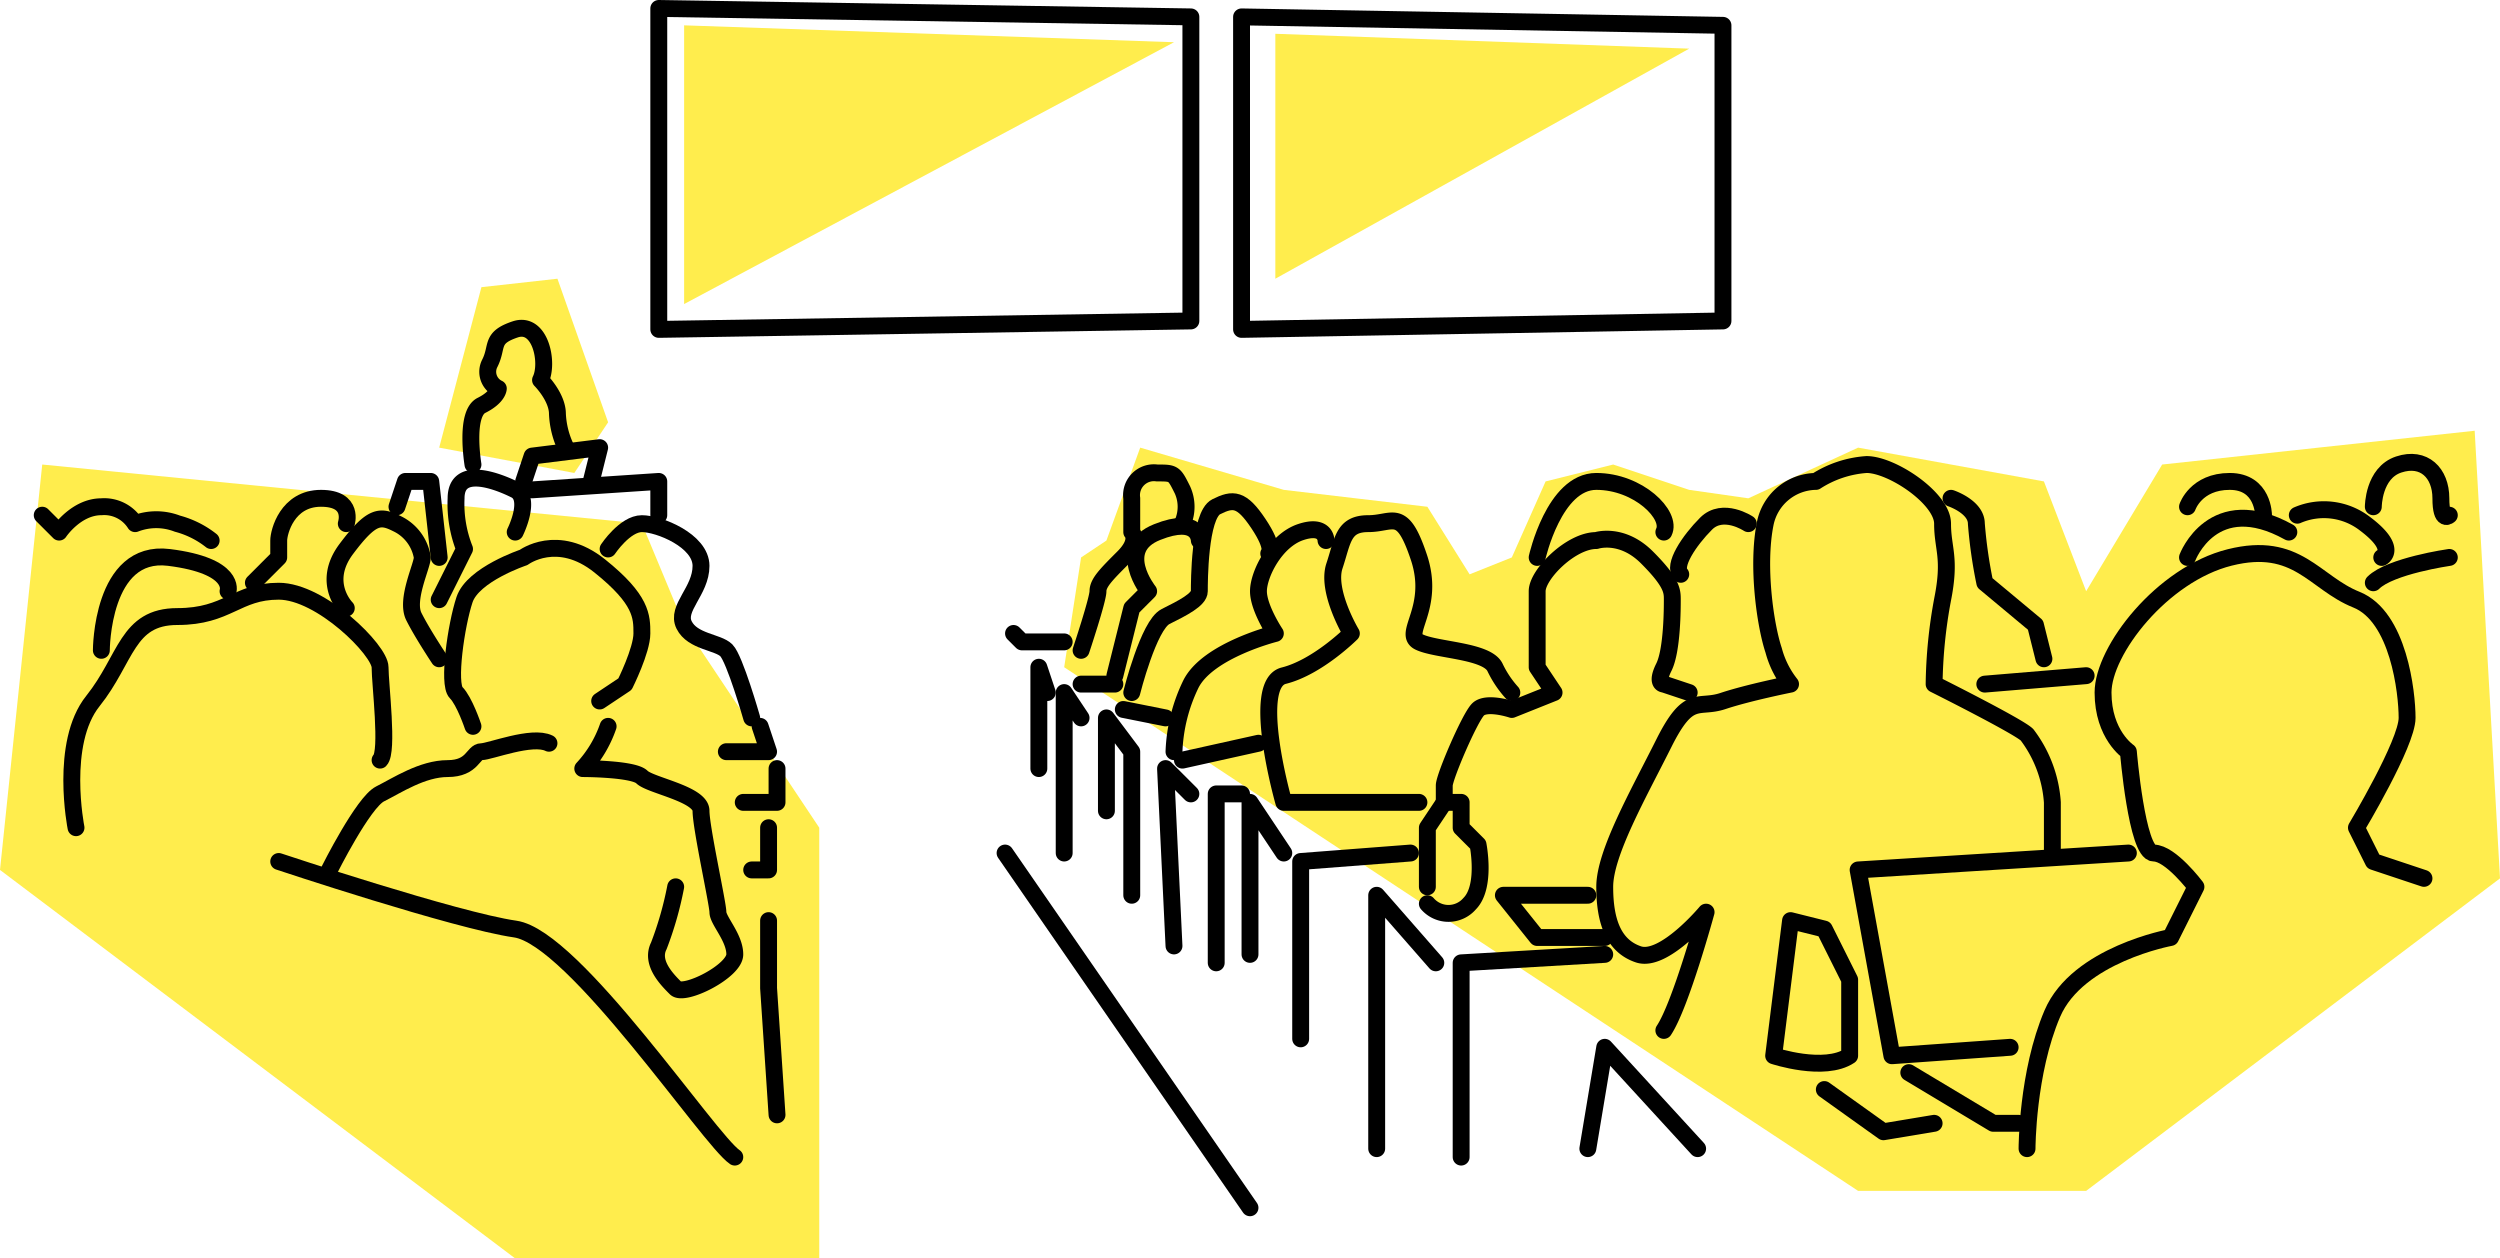 <svg xmlns="http://www.w3.org/2000/svg" viewBox="0 0 296 149"><title>saisyu</title><polygon points="151 4 151 33 200 5.76 151 4" style="fill:#ffed4d"/><polygon points="52 53 57 34 66 33 72 50 68 56 52 53" style="fill:#ffed4d"/><polygon points="0 103 61 149 97 149 97 98 81 74 76 62 5 55 0 103" style="fill:#ffed4d"/><polygon points="296 104 247 141 220 141 126 79 128 66 131 64 135 53 152 58 169 60 174 68 179 66 183 57 191 55 200 58 207 59 220 53 242 57 247 70 256 55 293 51 296 104" style="fill:#ffed4d"/><polygon points="78 1 78 39 141 38 141 2 78 1" style="fill:none;stroke:#000;stroke-linecap:round;stroke-linejoin:round;stroke-width:2px"/><polygon points="147 2 147 39 204 38 204 3 147 2" style="fill:none;stroke:#000;stroke-linecap:round;stroke-linejoin:round;stroke-width:2px"/><path d="M39,103s4-8,6-9,5-3,8-3,3-2,4-2,6-2,8-1" style="fill:none;stroke:#000;stroke-linecap:round;stroke-linejoin:round;stroke-width:2px"/><path d="M56,86s-1-3-2-4,0-8,1-11,7-5,7-5,4-3,9,1,5,6,5,8-2,6-2,6l-3,2" style="fill:none;stroke:#000;stroke-linecap:round;stroke-linejoin:round;stroke-width:2px"/><path d="M72,86a14.09,14.09,0,0,1-3,5s6,0,7,1,7,2,7,4,2,11,2,12,2,3,2,5-6,5-7,4-3-3-2-5a40.76,40.76,0,0,0,2-7" style="fill:none;stroke:#000;stroke-linecap:round;stroke-linejoin:round;stroke-width:2px"/><path d="M140,62a4.83,4.83,0,0,0,0-4c-1-2-1-2-3-2a2.65,2.65,0,0,0-3,3v4s1,1-1,3-3,3-3,4-2,7-2,7" style="fill:none;stroke:#000;stroke-linecap:round;stroke-linejoin:round;stroke-width:2px"/><path d="M132,80l2-8,2-2s-4-5,1-7,5,1,5,1" style="fill:none;stroke:#000;stroke-linecap:round;stroke-linejoin:round;stroke-width:2px"/><path d="M287,104l-6-2-2-4s6-10,6-13-1-12-6-14-7-7-15-5-15,11-15,16,3,7,3,7,1,12,3,12,5,4,5,4l-3,6s-11,2-14,9-3,16-3,16" style="fill:none;stroke:#000;stroke-linecap:round;stroke-linejoin:round;stroke-width:2px"/><path d="M290,66s-7,1-9,3" style="fill:none;stroke:#000;stroke-linecap:round;stroke-linejoin:round;stroke-width:2px"/><path d="M197,122c2-3,5-14,5-14s-5,6-8,5-4-4-4-8,4-11,7-17,4-4,7-5,8-2,8-2a11,11,0,0,1-2-4c-1-3-2-10-1-15a6.21,6.21,0,0,1,6-5,12.68,12.68,0,0,1,6-2c3,0,9,4,9,7s1,4,0,9a58.09,58.09,0,0,0-1,10s10,5,11,6a14.9,14.9,0,0,1,3,8v6" style="fill:none;stroke:#000;stroke-linecap:round;stroke-linejoin:round;stroke-width:2px"/><path d="M179,82a12.38,12.38,0,0,1-2-3c-1-2-7-2-9-3s2-4,0-10-3-4-6-4-3,2-4,5,2,8,2,8-4,4-8,5,0,15,0,15h16" style="fill:none;stroke:#000;stroke-linecap:round;stroke-linejoin:round;stroke-width:2px"/><path d="M139,89a19.93,19.93,0,0,1,2-8c2-4,10-6,10-6s-2-3-2-5,2-6,5-7,3,1,3,1" style="fill:none;stroke:#000;stroke-linecap:round;stroke-linejoin:round;stroke-width:2px"/><path d="M134,82s2-8,4-9,4-2,4-3,0-9,2-10,3-1,5,2,1.22,3.54,1.22,3.54" style="fill:none;stroke:#000;stroke-linecap:round;stroke-linejoin:round;stroke-width:2px"/><path d="M207,62s-3-2-5,0-4,5-3,6" style="fill:none;stroke:#000;stroke-linecap:round;stroke-linejoin:round;stroke-width:2px"/><path d="M182,66s2-9,7-9,9,4,8,6" style="fill:none;stroke:#000;stroke-linecap:round;stroke-linejoin:round;stroke-width:2px"/><path d="M259,60s1-3,5-3,4,4,4,4" style="fill:none;stroke:#000;stroke-linecap:round;stroke-linejoin:round;stroke-width:2px"/><path d="M259,66s3-8,12-3" style="fill:none;stroke:#000;stroke-linecap:round;stroke-linejoin:round;stroke-width:2px"/><path d="M281,60s0-4,3-5,5,1,5,4,1,2,1,2" style="fill:none;stroke:#000;stroke-linecap:round;stroke-linejoin:round;stroke-width:2px"/><path d="M272,61a7.94,7.94,0,0,1,8,1c4,3,2,4,2,4" style="fill:none;stroke:#000;stroke-linecap:round;stroke-linejoin:round;stroke-width:2px"/><path d="M231,59s3,1,3,3a56.38,56.38,0,0,0,1,7l6,5,1,4" style="fill:none;stroke:#000;stroke-linecap:round;stroke-linejoin:round;stroke-width:2px"/><path d="M33,102s21,7,28,8,23,25,26,27" style="fill:none;stroke:#000;stroke-linecap:round;stroke-linejoin:round;stroke-width:2px"/><path d="M9,98S7,88,11,83s4-10,10-10,7-3,12-3,12,7,12,9,1,10,0,11" style="fill:none;stroke:#000;stroke-linecap:round;stroke-linejoin:round;stroke-width:2px"/><path d="M72,65s2-3,4-3,7,2,7,5-3,5-2,7,4,2,5,3,3,8,3,8" style="fill:none;stroke:#000;stroke-linecap:round;stroke-linejoin:round;stroke-width:2px"/><path d="M41,72s-3-3,0-7,4-4,6-3a5.36,5.36,0,0,1,3,4c0,1-2,5-1,7s3,5,3,5" style="fill:none;stroke:#000;stroke-linecap:round;stroke-linejoin:round;stroke-width:2px"/><path d="M12,77s0-12,8-11,7,4,7,4" style="fill:none;stroke:#000;stroke-linecap:round;stroke-linejoin:round;stroke-width:2px"/><path d="M41,62s1-3-3-3-5,4-5,5v2l-3,3" style="fill:none;stroke:#000;stroke-linecap:round;stroke-linejoin:round;stroke-width:2px"/><path d="M61,63s2-4,0-5-7-3-7,1a14.52,14.52,0,0,0,1,6l-3,6" style="fill:none;stroke:#000;stroke-linecap:round;stroke-linejoin:round;stroke-width:2px"/><path d="M5,61l2,2s2-3,5-3a4.33,4.33,0,0,1,4,2,6.93,6.93,0,0,1,5,0,11,11,0,0,1,4,2" style="fill:none;stroke:#000;stroke-linecap:round;stroke-linejoin:round;stroke-width:2px"/><polyline points="188 136 190 124 201 136" style="fill:none;stroke:#000;stroke-linecap:round;stroke-linejoin:round;stroke-width:2px"/><polyline points="163 136 163 106 170 114" style="fill:none;stroke:#000;stroke-linecap:round;stroke-linejoin:round;stroke-width:2px"/><polyline points="148 113 148 95 152 101" style="fill:none;stroke:#000;stroke-linecap:round;stroke-linejoin:round;stroke-width:2px"/><polyline points="139 112 138 91 141 94" style="fill:none;stroke:#000;stroke-linecap:round;stroke-linejoin:round;stroke-width:2px"/><polyline points="131 96 131 85 134 89 134 106" style="fill:none;stroke:#000;stroke-linecap:round;stroke-linejoin:round;stroke-width:2px"/><polyline points="126 101 126 82 128 85" style="fill:none;stroke:#000;stroke-linecap:round;stroke-linejoin:round;stroke-width:2px"/><polyline points="123 91 123 79 124 82" style="fill:none;stroke:#000;stroke-linecap:round;stroke-linejoin:round;stroke-width:2px"/><polyline points="120 75 121 76 126 76" style="fill:none;stroke:#000;stroke-linecap:round;stroke-linejoin:round;stroke-width:2px"/><polyline points="91 109 91 117 92 132" style="fill:none;stroke:#000;stroke-linecap:round;stroke-linejoin:round;stroke-width:2px"/><polyline points="89 103 91 103 91 98" style="fill:none;stroke:#000;stroke-linecap:round;stroke-linejoin:round;stroke-width:2px"/><polyline points="88 95 92 95 92 91" style="fill:none;stroke:#000;stroke-linecap:round;stroke-linejoin:round;stroke-width:2px"/><polyline points="86 89 91 89 90 86" style="fill:none;stroke:#000;stroke-linecap:round;stroke-linejoin:round;stroke-width:2px"/><polyline points="252 101 220 103 224 125 238 124" style="fill:none;stroke:#000;stroke-linecap:round;stroke-linejoin:round;stroke-width:2px"/><polyline points="226 127 236 133 239 133" style="fill:none;stroke:#000;stroke-linecap:round;stroke-linejoin:round;stroke-width:2px"/><path d="M210,125s6,2,9,0v-9l-3-6-4-1Z" style="fill:none;stroke:#000;stroke-linecap:round;stroke-linejoin:round;stroke-width:2px"/><polyline points="216 129 223 134 229 133" style="fill:none;stroke:#000;stroke-linecap:round;stroke-linejoin:round;stroke-width:2px"/><polyline points="190 113 173 114 173 137" style="fill:none;stroke:#000;stroke-linecap:round;stroke-linejoin:round;stroke-width:2px"/><path d="M169,107a3.3,3.3,0,0,0,5,0c2-2,1-7,1-7l-2-2V95h-2V93c0-1,3-8,4-9s4,0,4,0l5-2-2-3V70c0-2,4-6,7-6,0,0,3-1,6,2s3,4,3,5,0,6-1,8,0,2,0,2l3,1" style="fill:none;stroke:#000;stroke-linecap:round;stroke-linejoin:round;stroke-width:2px"/><polyline points="169 105 169 98 171 95" style="fill:none;stroke:#000;stroke-linecap:round;stroke-linejoin:round;stroke-width:2px"/><polyline points="190 111 182 111 178 106 188 106" style="fill:none;stroke:#000;stroke-linecap:round;stroke-linejoin:round;stroke-width:2px"/><polyline points="167 101 154 102 154 123" style="fill:none;stroke:#000;stroke-linecap:round;stroke-linejoin:round;stroke-width:2px"/><polyline points="147 94 144 94 144 114" style="fill:none;stroke:#000;stroke-linecap:round;stroke-linejoin:round;stroke-width:2px"/><line x1="140" y1="90" x2="149" y2="88" style="fill:none;stroke:#000;stroke-linecap:round;stroke-linejoin:round;stroke-width:2px"/><line x1="133" y1="84" x2="138" y2="85" style="fill:none;stroke:#000;stroke-linecap:round;stroke-linejoin:round;stroke-width:2px"/><line x1="128" y1="81" x2="132" y2="81" style="fill:none;stroke:#000;stroke-linecap:round;stroke-linejoin:round;stroke-width:2px"/><line x1="235" y1="81" x2="247" y2="80" style="fill:none;stroke:#000;stroke-linecap:round;stroke-linejoin:round;stroke-width:2px"/><line x1="119" y1="101" x2="148" y2="143" style="fill:none;stroke:#000;stroke-linecap:round;stroke-linejoin:round;stroke-width:2px"/><path d="M56,55s-1-6,1-7,2-2,2-2a2.19,2.19,0,0,1-1-3c1-2,0-3,3-4s4,4,3,6c0,0,2,2,2,4a10.34,10.34,0,0,0,1,4" style="fill:none;stroke:#000;stroke-linecap:round;stroke-linejoin:round;stroke-width:2px"/><polyline points="62 57 63 54 71 53 70 57" style="fill:none;stroke:#000;stroke-linecap:round;stroke-linejoin:round;stroke-width:2px"/><polyline points="78 61 78 57 63 58" style="fill:none;stroke:#000;stroke-linecap:round;stroke-linejoin:round;stroke-width:2px"/><polyline points="47 60 48 57 51 57 52 66" style="fill:none;stroke:#000;stroke-linecap:round;stroke-linejoin:round;stroke-width:2px"/><polygon points="81 3 81 36 139 5 81 3" style="fill:#ffed4d"/></svg>